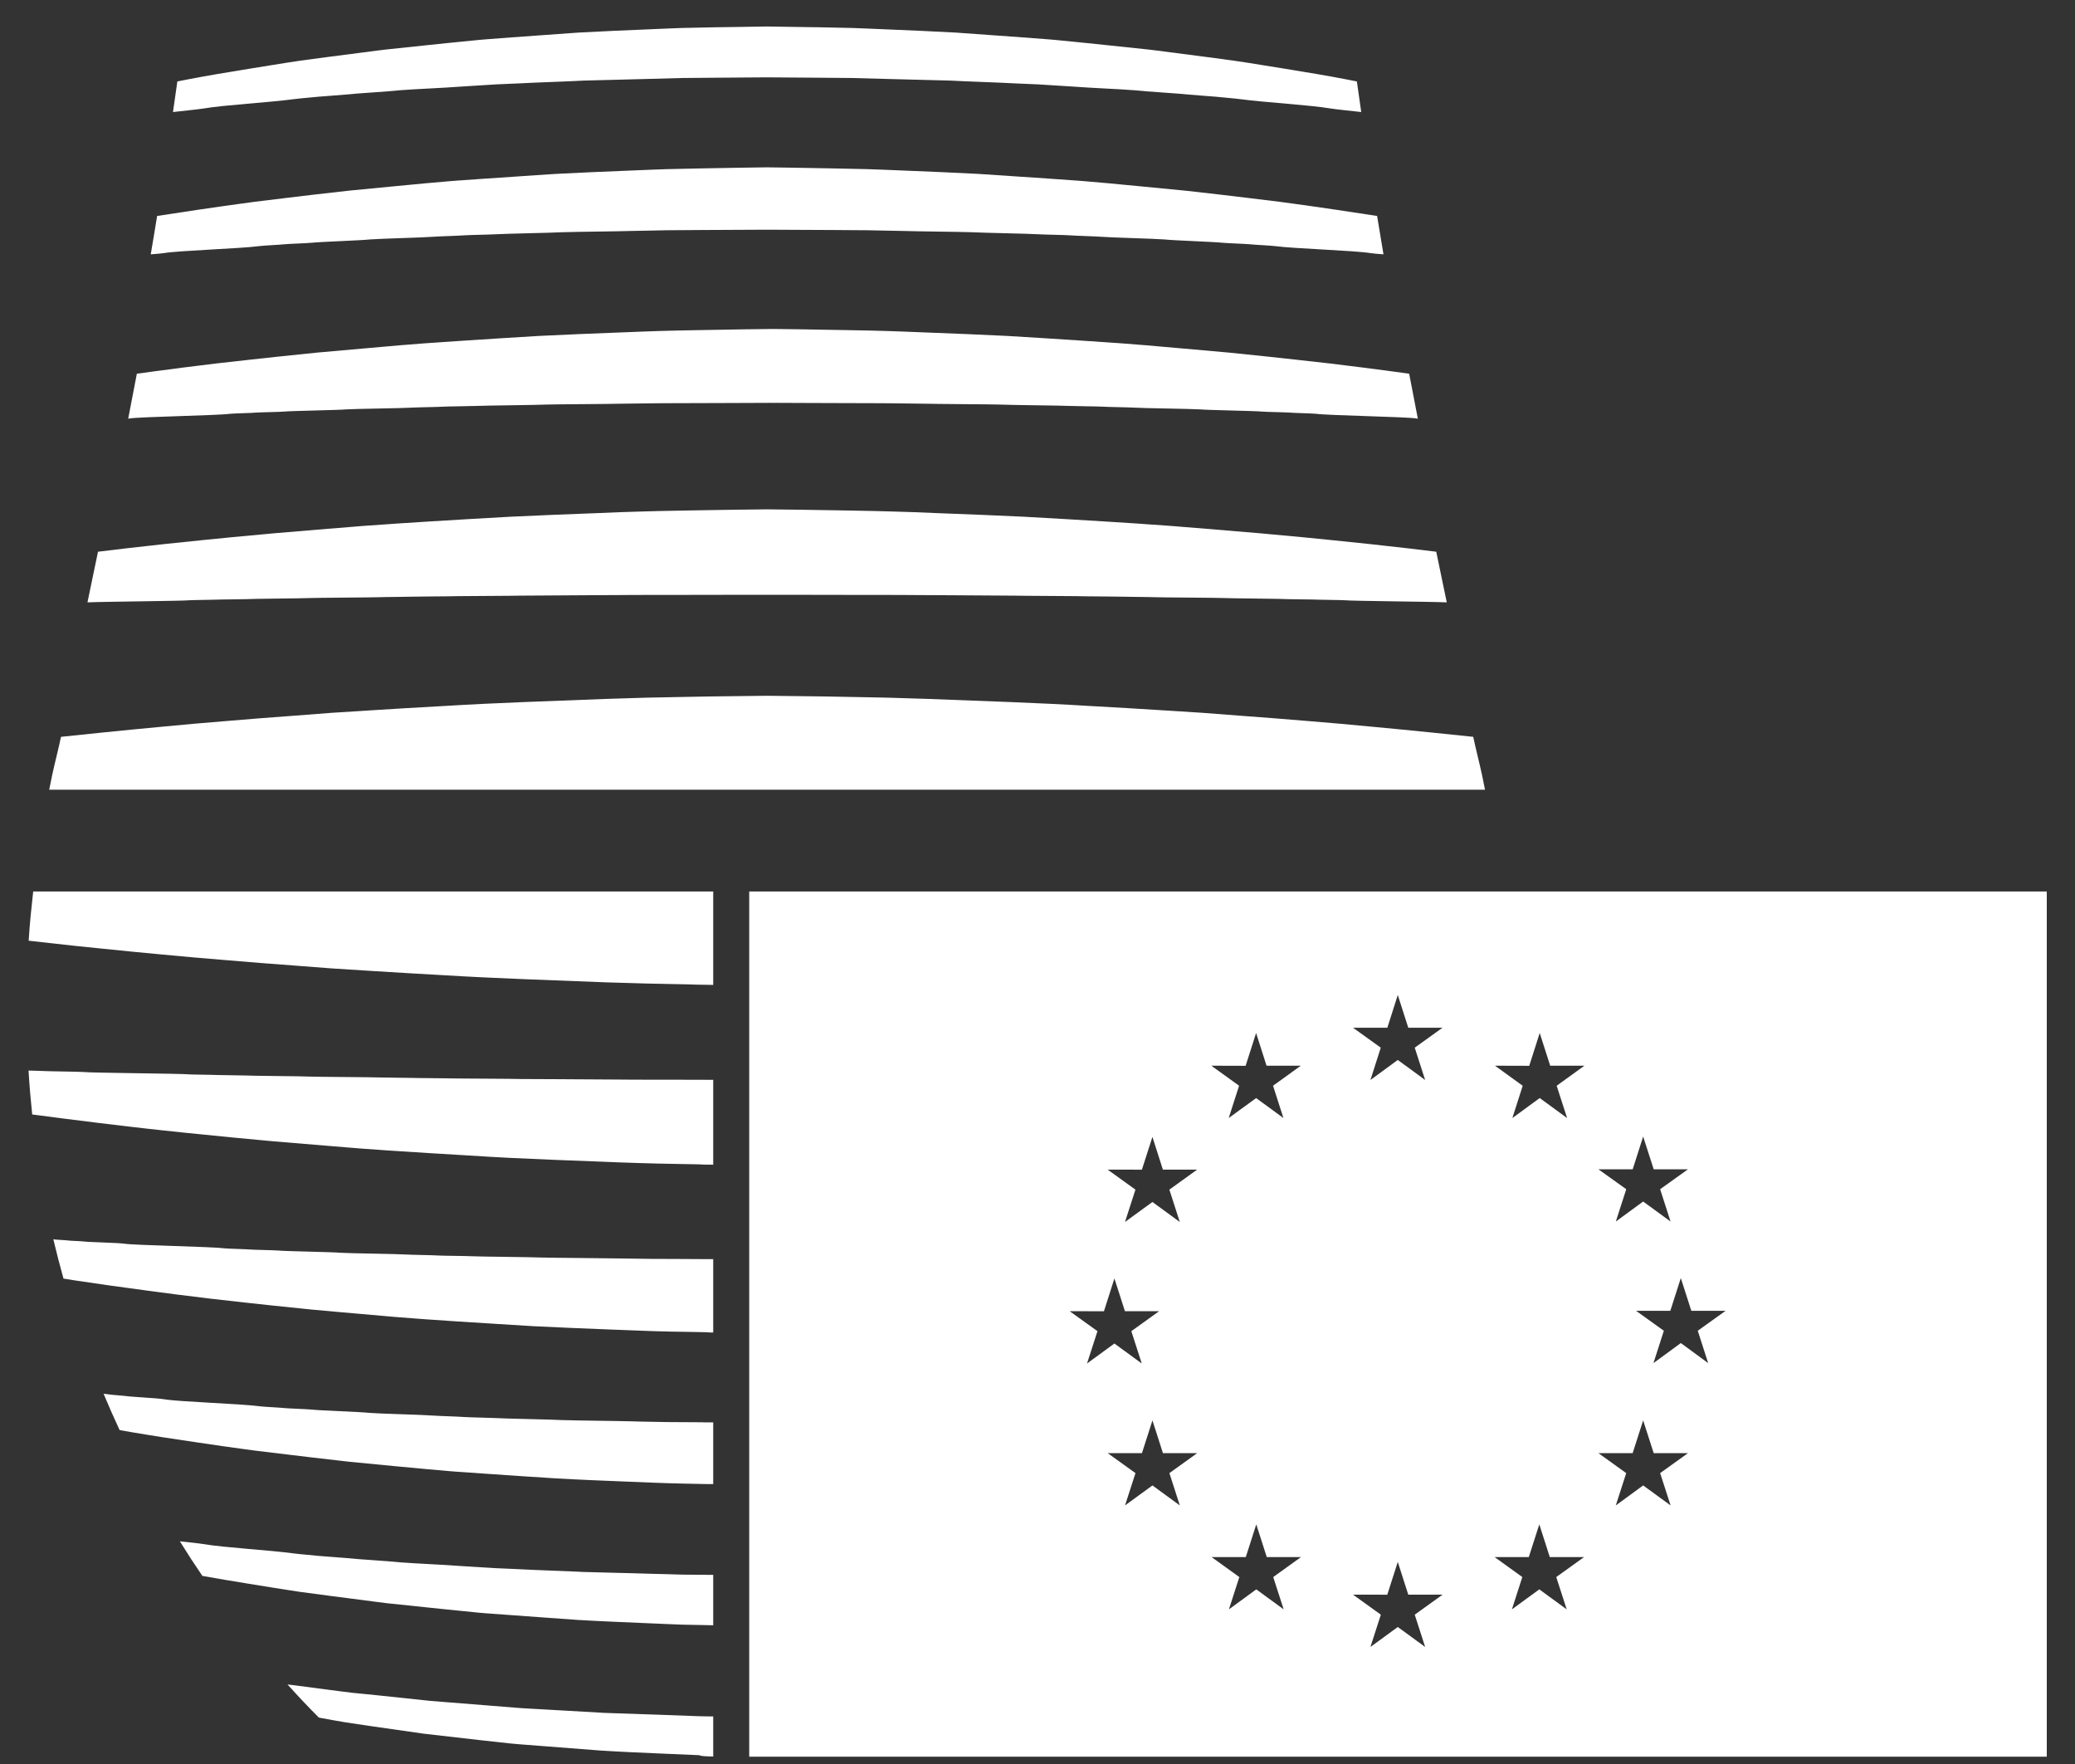 <svg width="60" height="51" viewBox="0 0 60 51" fill="none" xmlns="http://www.w3.org/2000/svg">
<rect x="0" y="0" width="60" height="51" fill="#333333" stroke="none"/>
<path d="M5.106 37.426C5.272 37.447 5.441 37.467 5.614 37.488C5.763 37.508 5.914 37.527 6.066 37.544C6.391 37.581 6.725 37.618 7.068 37.657C7.594 37.717 8.143 37.772 8.707 37.83C8.804 37.84 8.902 37.849 9 37.86C9.476 37.905 9.966 37.948 10.465 37.991C10.658 38.008 10.854 38.025 11.048 38.042C11.161 38.052 11.273 38.062 11.386 38.072C11.627 38.092 11.867 38.109 12.11 38.128C12.183 38.134 12.256 38.139 12.329 38.144C12.615 38.164 12.903 38.183 13.193 38.203C13.552 38.227 13.912 38.248 14.275 38.271C14.652 38.294 15.032 38.32 15.417 38.342C16.17 38.38 16.939 38.41 17.713 38.441C17.932 38.449 18.151 38.459 18.37 38.466C18.539 38.473 18.709 38.48 18.88 38.485C19.062 38.489 19.242 38.494 19.423 38.499C19.63 38.503 19.838 38.506 20.047 38.509C20.189 38.513 20.331 38.517 20.472 38.518C20.607 38.522 20.282 38.523 20.623 38.525V36.404C19.836 36.402 19.99 36.401 19.882 36.4C19.761 36.399 18.941 36.397 18.819 36.396C18.698 36.391 17.89 36.387 17.77 36.382C17.53 36.375 15.885 36.366 15.649 36.357C15.413 36.344 13.833 36.332 13.604 36.319C13.49 36.311 12.771 36.307 12.659 36.298C12.546 36.288 11.853 36.279 11.744 36.27C11.523 36.253 10.045 36.236 9.836 36.219C9.626 36.197 8.245 36.176 8.049 36.155C7.951 36.145 7.341 36.135 7.246 36.126C7.152 36.116 6.574 36.102 6.482 36.091C6.122 36.041 3.871 36.004 3.583 35.956C3.437 35.932 2.534 35.912 2.407 35.892C2.344 35.882 2.022 35.875 1.963 35.864C1.906 35.854 1.622 35.844 1.569 35.833C1.562 35.831 1.551 35.83 1.542 35.829C1.633 36.215 1.732 36.594 1.836 36.966C1.942 36.982 2.048 37 2.162 37.018C2.772 37.111 3.487 37.212 4.29 37.318C4.553 37.354 4.825 37.39 5.106 37.426ZM2.968 27.428C3.512 27.486 4.084 27.54 4.681 27.596C5.278 27.654 5.902 27.708 6.547 27.76C7.192 27.815 7.859 27.868 8.545 27.918C8.888 27.945 9.236 27.97 9.588 27.998C9.941 28.02 10.297 28.043 10.658 28.066C11.38 28.11 12.118 28.157 12.868 28.197C14.365 28.289 15.935 28.337 17.52 28.401C17.917 28.412 18.316 28.424 18.715 28.436C19.111 28.444 19.508 28.452 19.905 28.46C20.213 28.466 20 28.47 20.623 28.475V25.774H0.96C0.903 26.284 0.86 26.7 0.829 27.197C1.023 27.219 1.22 27.241 1.424 27.264C1.909 27.321 2.425 27.373 2.968 27.428ZM42.94 22.832C42.913 22.693 42.886 22.556 42.856 22.416C42.767 22.006 42.683 21.694 42.599 21.303C42.215 21.262 41.813 21.221 41.394 21.178C40.85 21.121 40.278 21.068 39.679 21.011C39.084 20.952 38.462 20.898 37.816 20.846C37.17 20.791 36.504 20.739 35.818 20.689C35.475 20.662 35.127 20.636 34.775 20.609C34.423 20.587 34.066 20.564 33.705 20.541C32.983 20.497 32.244 20.449 31.494 20.41C29.999 20.317 28.429 20.27 26.843 20.207C26.445 20.194 26.047 20.182 25.648 20.17C25.251 20.162 24.855 20.155 24.458 20.147C23.701 20.13 22.941 20.127 22.182 20.116C21.422 20.127 20.662 20.13 19.905 20.147C19.508 20.155 19.111 20.162 18.715 20.17C18.316 20.182 17.917 20.194 17.52 20.207C15.935 20.27 14.365 20.317 12.868 20.41C12.118 20.449 11.38 20.497 10.658 20.541C10.297 20.564 9.941 20.587 9.588 20.609C9.236 20.636 8.888 20.662 8.545 20.689C7.859 20.739 7.192 20.791 6.547 20.846C5.902 20.898 5.278 20.952 4.681 21.011C4.084 21.068 3.512 21.121 2.968 21.178C2.55 21.221 2.148 21.262 1.764 21.303C1.681 21.694 1.596 22.006 1.507 22.416C1.477 22.556 1.451 22.693 1.423 22.832H42.94ZM6.498 41.819C6.649 41.84 6.803 41.862 6.959 41.883C7.095 41.903 7.232 41.921 7.371 41.939C7.669 41.976 7.971 42.013 8.283 42.049C8.774 42.109 9.284 42.169 9.809 42.228C9.9 42.239 9.991 42.249 10.083 42.26C10.528 42.304 10.982 42.346 11.447 42.392C11.627 42.408 11.81 42.426 11.994 42.442C12.097 42.453 12.203 42.464 12.308 42.472C12.53 42.493 12.756 42.511 12.983 42.532C13.051 42.537 13.119 42.542 13.187 42.548C13.454 42.567 13.724 42.586 13.995 42.604C14.326 42.628 14.664 42.65 15.002 42.673C15.353 42.697 15.708 42.72 16.067 42.742C16.77 42.782 17.486 42.81 18.207 42.839C18.411 42.848 18.612 42.857 18.817 42.864C18.976 42.87 19.134 42.876 19.293 42.881C19.462 42.885 19.63 42.89 19.799 42.894C19.992 42.898 20.186 42.901 20.381 42.906C20.46 42.906 20.542 42.908 20.623 42.908V41.124C20.099 41.123 20.396 41.121 20.284 41.12C20.1 41.119 19.452 41.117 19.27 41.114C19.088 41.108 18.449 41.102 18.27 41.093C17.908 41.082 16.612 41.07 16.258 41.057C15.905 41.037 14.656 41.018 14.314 40.998C14.142 40.988 13.567 40.98 13.399 40.967C13.231 40.953 12.677 40.939 12.512 40.926C12.182 40.9 11.017 40.875 10.703 40.85C10.391 40.816 9.301 40.785 9.006 40.753C8.859 40.738 8.372 40.724 8.229 40.71C8.087 40.694 7.626 40.674 7.49 40.656C6.948 40.583 5.168 40.529 4.734 40.453C4.515 40.419 3.799 40.388 3.61 40.358C3.514 40.345 3.248 40.331 3.162 40.316C3.125 40.309 3.062 40.303 2.995 40.296C3.145 40.655 3.3 41.006 3.459 41.346C3.57 41.367 3.686 41.386 3.807 41.407C4.373 41.504 5.024 41.604 5.744 41.709C5.988 41.745 6.239 41.782 6.498 41.819ZM20.623 49.625C20.127 49.621 20.397 49.62 20.172 49.617C19.868 49.605 19.566 49.595 19.266 49.584C18.663 49.563 18.065 49.543 17.475 49.522C16.886 49.488 16.304 49.455 15.731 49.422C15.446 49.405 15.161 49.394 14.881 49.37C14.6 49.347 14.323 49.326 14.049 49.303C13.499 49.26 12.961 49.216 12.438 49.175C11.916 49.12 11.409 49.066 10.919 49.014C10.673 48.99 10.432 48.965 10.194 48.942C9.958 48.915 9.727 48.882 9.501 48.854C9.089 48.797 8.692 48.748 8.313 48.7C8.643 49.066 8.949 49.388 9.22 49.658C9.241 49.662 9.261 49.667 9.284 49.67C9.511 49.711 9.744 49.756 9.982 49.794C10.222 49.83 10.464 49.867 10.711 49.903C11.208 49.974 11.722 50.047 12.248 50.123C12.78 50.185 13.324 50.246 13.881 50.31C14.161 50.341 14.442 50.372 14.727 50.403C15.012 50.433 15.302 50.449 15.592 50.474C16.175 50.52 16.767 50.566 17.367 50.611C17.968 50.649 18.577 50.675 19.192 50.701C19.499 50.715 19.808 50.727 20.116 50.741C20.359 50.745 20.099 50.773 20.623 50.784V49.625ZM9.506 46.134C9.961 46.195 10.433 46.256 10.917 46.317C11.003 46.328 11.088 46.339 11.175 46.35C11.586 46.394 12.008 46.438 12.438 46.482C12.606 46.5 12.775 46.518 12.945 46.535C13.042 46.546 13.138 46.555 13.237 46.564C13.444 46.585 13.653 46.604 13.864 46.627C13.926 46.631 13.99 46.638 14.054 46.643C14.3 46.662 14.55 46.679 14.802 46.697C15.111 46.721 15.422 46.743 15.735 46.765C16.062 46.788 16.393 46.812 16.726 46.836C17.378 46.874 18.039 46.9 18.708 46.929C18.895 46.937 19.082 46.944 19.27 46.953C19.418 46.958 19.566 46.964 19.712 46.971C19.869 46.973 20.026 46.977 20.182 46.98C20.329 46.983 20.477 46.985 20.623 46.989V45.534C20.503 45.534 20.561 45.535 20.623 45.534V45.532C20.366 45.528 19.95 45.526 19.73 45.525C19.487 45.515 19.016 45.506 18.775 45.499C18.294 45.481 17.347 45.465 16.875 45.448C16.404 45.422 15.489 45.396 15.03 45.369C14.803 45.354 14.372 45.345 14.149 45.327C13.925 45.309 13.509 45.292 13.289 45.274C12.849 45.238 11.997 45.204 11.579 45.17C11.162 45.127 10.363 45.084 9.971 45.042C9.775 45.023 9.41 45.003 9.22 44.984C9.031 44.963 8.686 44.937 8.504 44.913C7.782 44.815 6.473 44.743 5.893 44.643C5.713 44.615 5.441 44.588 5.201 44.562C5.417 44.91 5.634 45.244 5.852 45.562C6.271 45.638 6.725 45.713 7.206 45.791C7.431 45.829 7.662 45.864 7.899 45.903C8.035 45.925 8.173 45.945 8.312 45.968C8.434 45.986 8.559 46.006 8.685 46.025C8.954 46.061 9.226 46.098 9.506 46.134ZM3.712 32.569C3.894 32.59 4.079 32.61 4.269 32.633C4.43 32.651 4.594 32.669 4.761 32.687C5.113 32.725 5.479 32.763 5.854 32.799C6.415 32.859 7.001 32.913 7.605 32.969C7.708 32.978 7.812 32.989 7.917 32.998C8.425 33.042 8.949 33.085 9.483 33.128C9.689 33.145 9.895 33.162 10.104 33.179C10.224 33.189 10.344 33.198 10.465 33.208C10.72 33.227 10.978 33.244 11.237 33.263C11.315 33.268 11.393 33.272 11.471 33.278C11.776 33.298 12.083 33.318 12.393 33.337C12.775 33.362 13.162 33.384 13.55 33.407C13.951 33.432 14.356 33.457 14.765 33.477C15.571 33.517 16.392 33.547 17.221 33.579C17.454 33.589 17.689 33.598 17.924 33.607C18.106 33.614 18.286 33.62 18.468 33.625C18.661 33.631 18.854 33.636 19.048 33.641C19.268 33.647 19.489 33.649 19.712 33.654C19.863 33.657 20.016 33.659 20.167 33.662C20.394 33.666 20.125 33.67 20.623 33.673V31.219C19.623 31.218 19.547 31.218 19.481 31.216C19.42 31.216 18.428 31.215 18.367 31.215C18.308 31.212 17.332 31.21 17.272 31.208C17.151 31.203 15.158 31.199 15.04 31.196C14.923 31.188 13.008 31.183 12.894 31.176C12.836 31.172 11.973 31.17 11.917 31.164C11.861 31.16 11.029 31.156 10.975 31.151C10.864 31.143 9.073 31.134 8.967 31.126C8.864 31.115 7.192 31.105 7.093 31.094C7.043 31.09 6.309 31.084 6.263 31.08C6.215 31.074 5.523 31.068 5.477 31.062C5.296 31.038 2.576 31.019 2.43 30.994C2.358 30.984 1.268 30.972 1.206 30.963C1.181 30.959 0.94 30.956 0.825 30.952C0.851 31.381 0.887 31.804 0.931 32.221C1.492 32.296 2.129 32.377 2.836 32.464C3.117 32.5 3.41 32.535 3.712 32.569ZM8.504 2.866C8.686 2.842 9.031 2.815 9.22 2.795C9.41 2.777 9.775 2.756 9.971 2.736C10.363 2.695 11.162 2.652 11.579 2.608C11.997 2.575 12.849 2.541 13.289 2.506C13.509 2.488 13.925 2.47 14.149 2.452C14.372 2.433 14.803 2.424 15.03 2.41C15.489 2.384 16.404 2.357 16.875 2.33C17.347 2.314 18.294 2.298 18.775 2.281C19.016 2.273 19.487 2.264 19.73 2.255C19.972 2.252 20.449 2.25 20.693 2.247C21.052 2.243 21.68 2.24 22.182 2.236C22.683 2.24 23.311 2.243 23.67 2.247C23.914 2.25 24.391 2.252 24.633 2.255C24.877 2.264 25.346 2.273 25.587 2.281C26.069 2.298 27.015 2.314 27.488 2.33C27.959 2.357 28.875 2.384 29.332 2.41C29.56 2.424 29.99 2.433 30.215 2.452C30.438 2.47 30.854 2.488 31.074 2.506C31.513 2.541 32.365 2.575 32.784 2.608C33.201 2.652 33.999 2.695 34.392 2.736C34.589 2.756 34.953 2.777 35.142 2.795C35.332 2.815 35.677 2.842 35.858 2.866C36.582 2.963 37.891 3.036 38.47 3.136C38.704 3.172 39.087 3.206 39.361 3.239C39.32 2.95 39.278 2.655 39.235 2.355C39.13 2.334 39.019 2.311 38.905 2.29C38.381 2.19 37.794 2.09 37.157 1.988C36.931 1.951 36.7 1.913 36.463 1.876C36.328 1.855 36.19 1.832 36.051 1.81C35.928 1.79 35.804 1.772 35.677 1.754C35.41 1.718 35.136 1.682 34.857 1.644C34.401 1.584 33.93 1.523 33.445 1.461C33.36 1.451 33.275 1.44 33.188 1.43C32.777 1.385 32.355 1.341 31.925 1.297C31.757 1.279 31.587 1.261 31.416 1.244C31.321 1.235 31.224 1.224 31.126 1.215C30.919 1.193 30.71 1.174 30.498 1.153C30.437 1.148 30.374 1.142 30.31 1.137C30.064 1.116 29.813 1.101 29.561 1.08C29.253 1.059 28.942 1.036 28.627 1.013C28.301 0.989 27.97 0.966 27.638 0.942C26.984 0.906 26.323 0.878 25.655 0.85L25.092 0.826C24.945 0.82 24.797 0.815 24.65 0.809C24.494 0.805 24.337 0.801 24.18 0.799C24 0.794 23.821 0.793 23.641 0.788C23.518 0.787 23.395 0.784 23.272 0.783C22.91 0.775 22.545 0.77 22.182 0.766C21.818 0.77 21.454 0.775 21.093 0.783C20.968 0.784 20.844 0.787 20.722 0.788C20.542 0.793 20.362 0.794 20.182 0.799C20.026 0.801 19.869 0.805 19.712 0.809C19.566 0.815 19.418 0.82 19.27 0.826C19.082 0.834 18.895 0.842 18.708 0.85C18.039 0.878 17.378 0.906 16.726 0.942C16.393 0.966 16.062 0.989 15.735 1.013C15.422 1.036 15.111 1.059 14.802 1.08C14.55 1.101 14.3 1.116 14.054 1.137C13.99 1.142 13.926 1.148 13.864 1.153C13.653 1.174 13.444 1.193 13.237 1.215C13.138 1.224 13.042 1.235 12.945 1.244C12.775 1.261 12.606 1.279 12.438 1.297C12.008 1.341 11.586 1.385 11.175 1.43C11.088 1.44 11.003 1.451 10.917 1.461C10.433 1.523 9.961 1.584 9.506 1.644C9.226 1.682 8.954 1.718 8.685 1.754C8.559 1.772 8.434 1.79 8.312 1.81C8.173 1.832 8.035 1.855 7.899 1.876C7.662 1.913 7.431 1.951 7.206 1.988C6.569 2.09 5.983 2.19 5.458 2.29C5.344 2.311 5.233 2.334 5.128 2.355C5.085 2.655 5.042 2.95 5.002 3.239C5.276 3.206 5.659 3.172 5.893 3.136C6.473 3.036 7.782 2.963 8.504 2.866ZM20.623 46.993V46.992C20.572 46.992 20.539 46.992 20.623 46.993ZM20.623 42.914V42.913C20.59 42.913 20.579 42.914 20.623 42.914ZM7.49 7.116C7.626 7.098 8.087 7.078 8.229 7.062C8.372 7.048 8.859 7.033 9.006 7.019C9.301 6.988 10.391 6.955 10.703 6.922C11.017 6.898 12.182 6.871 12.512 6.846C12.677 6.832 13.231 6.819 13.399 6.805C13.567 6.792 14.142 6.785 14.314 6.774C14.656 6.753 15.905 6.734 16.258 6.714C16.612 6.701 17.908 6.69 18.27 6.677C18.449 6.671 19.088 6.664 19.27 6.657C19.452 6.654 20.1 6.654 20.284 6.65C20.602 6.649 21.667 6.645 22.182 6.641C22.696 6.645 23.761 6.649 24.079 6.65C24.263 6.654 24.911 6.654 25.093 6.657C25.274 6.664 25.914 6.671 26.095 6.677C26.455 6.69 27.751 6.701 28.105 6.714C28.459 6.734 29.707 6.753 30.05 6.774C30.222 6.785 30.796 6.792 30.964 6.805C31.131 6.819 31.686 6.832 31.851 6.846C32.181 6.871 33.346 6.898 33.66 6.922C33.972 6.955 35.062 6.988 35.357 7.019C35.504 7.033 35.992 7.048 36.134 7.062C36.276 7.078 36.737 7.098 36.874 7.116C37.415 7.188 39.196 7.244 39.63 7.318C39.706 7.329 39.846 7.342 40.004 7.353C39.94 6.977 39.878 6.608 39.82 6.244C39.444 6.185 39.045 6.126 38.619 6.062C38.374 6.027 38.123 5.99 37.865 5.953C37.714 5.931 37.56 5.91 37.404 5.889C37.269 5.869 37.131 5.851 36.991 5.833C36.695 5.797 36.391 5.76 36.081 5.722C35.588 5.662 35.079 5.602 34.555 5.544C34.463 5.534 34.373 5.522 34.279 5.513C33.836 5.469 33.38 5.425 32.916 5.381C32.735 5.364 32.553 5.346 32.37 5.329C32.266 5.319 32.161 5.309 32.056 5.299C31.833 5.279 31.608 5.26 31.38 5.24C31.312 5.235 31.244 5.228 31.177 5.224C30.909 5.204 30.64 5.186 30.369 5.167C30.037 5.144 29.7 5.122 29.361 5.099C29.01 5.075 28.654 5.05 28.295 5.028C27.592 4.991 26.878 4.961 26.156 4.932C25.953 4.923 25.751 4.916 25.546 4.907C25.388 4.901 25.229 4.896 25.07 4.89C24.901 4.886 24.733 4.881 24.564 4.879C24.371 4.874 24.177 4.87 23.983 4.867C23.851 4.865 23.718 4.862 23.584 4.86C23.118 4.85 22.65 4.845 22.182 4.838C21.713 4.845 21.245 4.85 20.778 4.86C20.645 4.862 20.511 4.865 20.381 4.867C20.186 4.87 19.992 4.874 19.799 4.879C19.63 4.881 19.462 4.886 19.293 4.89C19.134 4.896 18.976 4.901 18.817 4.907C18.612 4.916 18.411 4.923 18.207 4.932C17.486 4.961 16.77 4.991 16.067 5.028C15.708 5.05 15.353 5.075 15.002 5.099C14.664 5.122 14.326 5.144 13.995 5.167C13.724 5.186 13.454 5.204 13.187 5.224C13.119 5.228 13.051 5.235 12.983 5.24C12.756 5.26 12.53 5.279 12.308 5.299C12.203 5.309 12.097 5.319 11.994 5.329C11.81 5.346 11.627 5.364 11.447 5.381C10.982 5.425 10.528 5.469 10.083 5.513C9.991 5.522 9.9 5.534 9.809 5.544C9.284 5.602 8.774 5.662 8.283 5.722C7.971 5.76 7.669 5.797 7.371 5.833C7.232 5.851 7.095 5.869 6.959 5.889C6.803 5.91 6.649 5.931 6.498 5.953C6.239 5.99 5.988 6.027 5.744 6.062C5.318 6.126 4.918 6.185 4.543 6.244C4.484 6.608 4.424 6.977 4.359 7.353C4.516 7.342 4.656 7.329 4.734 7.318C5.168 7.244 6.948 7.188 7.49 7.116ZM6.263 17.337C6.309 17.331 7.043 17.327 7.093 17.323C7.192 17.311 8.864 17.3 8.967 17.29C9.073 17.282 10.864 17.273 10.975 17.266C11.029 17.26 11.861 17.256 11.917 17.251C11.973 17.247 12.836 17.243 12.894 17.241C13.008 17.233 14.923 17.227 15.04 17.221C15.158 17.216 17.151 17.212 17.272 17.207C17.332 17.206 18.308 17.204 18.367 17.201C18.428 17.201 19.42 17.2 19.481 17.2C19.604 17.199 21.7 17.197 21.822 17.196C21.852 17.197 21.988 17.197 22.182 17.197C22.374 17.197 22.512 17.197 22.541 17.196C22.663 17.197 24.76 17.199 24.882 17.2C24.943 17.2 25.935 17.201 25.995 17.201C26.055 17.204 27.031 17.206 27.091 17.207C27.211 17.212 29.205 17.216 29.322 17.221C29.44 17.227 31.355 17.233 31.469 17.241C31.526 17.243 32.389 17.247 32.446 17.251C32.502 17.256 33.334 17.26 33.388 17.266C33.499 17.273 35.289 17.282 35.395 17.29C35.499 17.3 37.172 17.311 37.27 17.323C37.319 17.327 38.053 17.331 38.1 17.337C38.148 17.341 38.84 17.348 38.885 17.354C39.05 17.376 41.319 17.393 41.834 17.415C41.728 16.906 41.627 16.42 41.53 15.951H41.528C41.246 15.916 40.952 15.88 40.65 15.846C40.468 15.826 40.283 15.805 40.093 15.784C39.933 15.766 39.769 15.748 39.602 15.729C39.249 15.692 38.885 15.655 38.511 15.616C37.949 15.557 37.363 15.503 36.758 15.448C36.655 15.438 36.551 15.428 36.446 15.419C35.937 15.375 35.415 15.332 34.879 15.288C34.674 15.271 34.467 15.255 34.258 15.238C34.139 15.228 34.019 15.217 33.898 15.208C33.642 15.189 33.386 15.173 33.126 15.154C33.047 15.149 32.969 15.143 32.892 15.137C32.588 15.118 32.28 15.099 31.97 15.078C31.587 15.054 31.201 15.032 30.812 15.008C30.412 14.984 30.007 14.96 29.598 14.939C28.793 14.899 27.971 14.869 27.142 14.837C26.908 14.828 26.674 14.817 26.439 14.808C26.258 14.802 26.077 14.797 25.895 14.791C25.703 14.785 25.509 14.779 25.316 14.775C25.094 14.77 24.873 14.766 24.65 14.762C24.5 14.759 24.347 14.756 24.196 14.754C23.527 14.74 22.854 14.735 22.182 14.726C21.509 14.735 20.837 14.74 20.167 14.754C20.016 14.756 19.863 14.759 19.712 14.762C19.489 14.766 19.268 14.77 19.048 14.775C18.854 14.779 18.661 14.785 18.468 14.791C18.286 14.797 18.106 14.802 17.924 14.808C17.689 14.817 17.454 14.828 17.221 14.837C16.392 14.869 15.571 14.899 14.765 14.939C14.356 14.96 13.951 14.984 13.55 15.008C13.162 15.032 12.775 15.054 12.393 15.078C12.083 15.099 11.776 15.118 11.471 15.137C11.393 15.143 11.315 15.149 11.237 15.154C10.978 15.173 10.72 15.189 10.465 15.208C10.344 15.217 10.224 15.228 10.104 15.238C9.895 15.255 9.689 15.271 9.483 15.288C8.949 15.332 8.425 15.375 7.917 15.419C7.812 15.428 7.708 15.438 7.605 15.448C7.001 15.503 6.415 15.557 5.854 15.616C5.479 15.655 5.113 15.692 4.761 15.729C4.594 15.748 4.43 15.766 4.269 15.784C4.079 15.805 3.894 15.826 3.712 15.846C3.41 15.88 3.117 15.916 2.836 15.951H2.834C2.736 16.42 2.636 16.906 2.529 17.415C3.044 17.393 5.313 17.376 5.477 17.354C5.523 17.348 6.215 17.341 6.263 17.337ZM3.754 12.098C3.743 12.101 3.726 12.103 3.707 12.105C3.796 11.653 3.879 11.22 3.957 10.805C4.122 10.782 4.288 10.76 4.46 10.736C4.723 10.701 4.996 10.665 5.276 10.629C5.443 10.608 5.613 10.588 5.786 10.566C5.935 10.546 6.084 10.527 6.237 10.51C6.562 10.473 6.897 10.437 7.239 10.398C7.766 10.338 8.313 10.283 8.877 10.224C8.975 10.214 9.073 10.205 9.171 10.194C9.648 10.15 10.137 10.107 10.637 10.064C10.829 10.046 11.024 10.03 11.22 10.013C11.332 10.003 11.444 9.992 11.557 9.983C11.797 9.963 12.038 9.946 12.282 9.926C12.355 9.92 12.427 9.916 12.5 9.911C12.786 9.89 13.074 9.872 13.365 9.852C13.723 9.828 14.082 9.806 14.447 9.782C14.824 9.759 15.202 9.734 15.588 9.712C16.342 9.674 17.11 9.644 17.884 9.614C18.103 9.605 18.322 9.596 18.541 9.588C18.71 9.582 18.88 9.575 19.052 9.57C19.233 9.565 19.413 9.56 19.594 9.556C19.801 9.551 20.008 9.547 20.217 9.544C20.359 9.541 20.501 9.538 20.642 9.537C21.212 9.524 21.782 9.518 22.351 9.511C22.922 9.518 23.493 9.524 24.061 9.537C24.204 9.538 24.346 9.541 24.487 9.544C24.695 9.547 24.903 9.551 25.11 9.556C25.292 9.56 25.474 9.565 25.654 9.57C25.824 9.575 25.994 9.582 26.164 9.588C26.384 9.596 26.602 9.605 26.82 9.614C27.595 9.644 28.363 9.674 29.117 9.712C29.501 9.734 29.882 9.759 30.258 9.782C30.622 9.806 30.983 9.828 31.34 9.852C31.631 9.872 31.919 9.89 32.205 9.911C32.278 9.916 32.35 9.92 32.424 9.926C32.666 9.946 32.908 9.963 33.147 9.983C33.26 9.992 33.373 10.003 33.484 10.013C33.681 10.03 33.875 10.046 34.069 10.064C34.568 10.107 35.057 10.15 35.534 10.194C35.632 10.205 35.73 10.214 35.828 10.224C36.391 10.283 36.94 10.338 37.465 10.398C37.809 10.437 38.144 10.473 38.468 10.51C38.62 10.527 38.771 10.546 38.919 10.566C39.093 10.588 39.262 10.608 39.428 10.629C39.709 10.665 39.981 10.701 40.244 10.736C40.415 10.76 40.583 10.782 40.747 10.805C40.826 11.22 40.909 11.653 40.998 12.105C40.978 12.103 40.963 12.101 40.952 12.098C40.662 12.049 38.412 12.013 38.051 11.963C37.96 11.952 37.382 11.94 37.288 11.928C37.194 11.92 36.582 11.91 36.484 11.899C36.289 11.879 34.907 11.857 34.699 11.836C34.489 11.82 33.01 11.802 32.79 11.785C32.681 11.776 31.988 11.767 31.876 11.757C31.764 11.749 31.044 11.743 30.931 11.736C30.701 11.724 29.12 11.71 28.884 11.696C28.649 11.688 27.004 11.681 26.764 11.672C26.644 11.667 25.836 11.664 25.715 11.659C25.594 11.656 24.774 11.656 24.65 11.655C24.408 11.652 22.682 11.651 22.437 11.647C22.418 11.647 22.388 11.647 22.351 11.648C22.317 11.647 22.287 11.647 22.268 11.647C22.022 11.651 20.297 11.652 20.054 11.655C19.931 11.656 19.111 11.656 18.99 11.659C18.869 11.664 18.063 11.667 17.942 11.672C17.7 11.681 16.056 11.688 15.819 11.696C15.584 11.71 14.004 11.724 13.775 11.736C13.66 11.743 12.942 11.749 12.829 11.757C12.718 11.767 12.025 11.776 11.914 11.785C11.694 11.802 10.215 11.82 10.006 11.836C9.798 11.857 8.416 11.879 8.22 11.899C8.122 11.91 7.513 11.92 7.417 11.928C7.323 11.94 6.745 11.952 6.654 11.963C6.293 12.013 4.042 12.049 3.754 12.098Z" fill="white"/>
<path fill-rule="evenodd" clip-rule="evenodd" d="M59.184 25.775H21.664V50.788H59.184V25.775ZM40.418 30.645L39.627 31.224L39.926 30.29L39.123 29.713H40.116L40.418 28.767L40.721 29.713H41.712L40.908 30.29L41.209 31.224L40.418 30.645ZM36.322 31.747L35.529 32.324L35.829 31.39L35.026 30.811L36.018 30.814L36.321 29.866L36.623 30.811H37.614L36.811 31.39L37.111 32.324L36.322 31.747ZM33.323 32.87L33.019 33.817L32.029 33.816L32.832 34.394L32.53 35.329L33.323 34.751L34.114 35.329L33.813 34.394L34.616 33.816H33.626L33.323 32.87ZM33.015 39.421L32.224 38.843L31.432 39.421L31.734 38.486L30.929 37.908L31.921 37.911L32.224 36.962L32.528 37.908H33.518L32.713 38.486L33.015 39.421ZM33.627 42.013L33.324 41.066L33.02 42.013H32.03L32.833 42.59L32.531 43.524L33.324 42.946L34.115 43.524L33.814 42.59L34.617 42.013H33.627ZM36.326 44.072L36.629 45.017H37.62L36.816 45.595L37.118 46.529L36.326 45.951L35.535 46.529L35.836 45.595L35.033 45.017L36.023 45.018L36.326 44.072ZM40.721 46.104L40.418 45.158L40.114 46.105L39.124 46.104L39.928 46.683L39.627 47.616L40.418 47.039L41.209 47.616L40.908 46.683L41.713 46.104H40.721ZM44.51 44.072L44.813 45.017H45.805L45 45.595L45.302 46.529L44.51 45.951L43.718 46.529L44.019 45.595L43.217 45.017L44.206 45.018L44.51 44.072ZM47.818 42.013L47.513 41.066L47.209 42.013H46.22L47.023 42.59L46.722 43.524L47.513 42.946L48.306 43.524L48.004 42.59L48.808 42.013H47.818ZM48.906 37.898H49.896L49.092 38.474L49.393 39.41L48.602 38.83L47.811 39.41L48.111 38.474L47.308 37.898H48.298L48.602 36.951L48.906 37.898ZM46.723 35.316L47.513 34.738L48.305 35.316L48.004 34.382L48.808 33.807H47.818L47.513 32.86L47.21 33.807H46.22L47.024 34.382L46.723 35.316ZM44.219 30.814L44.522 29.866L44.825 30.811H45.815L45.012 31.391L45.314 32.325L44.522 31.746L43.731 32.325L44.03 31.391L43.228 30.811L44.219 30.814Z" fill="white"/>
</svg>
